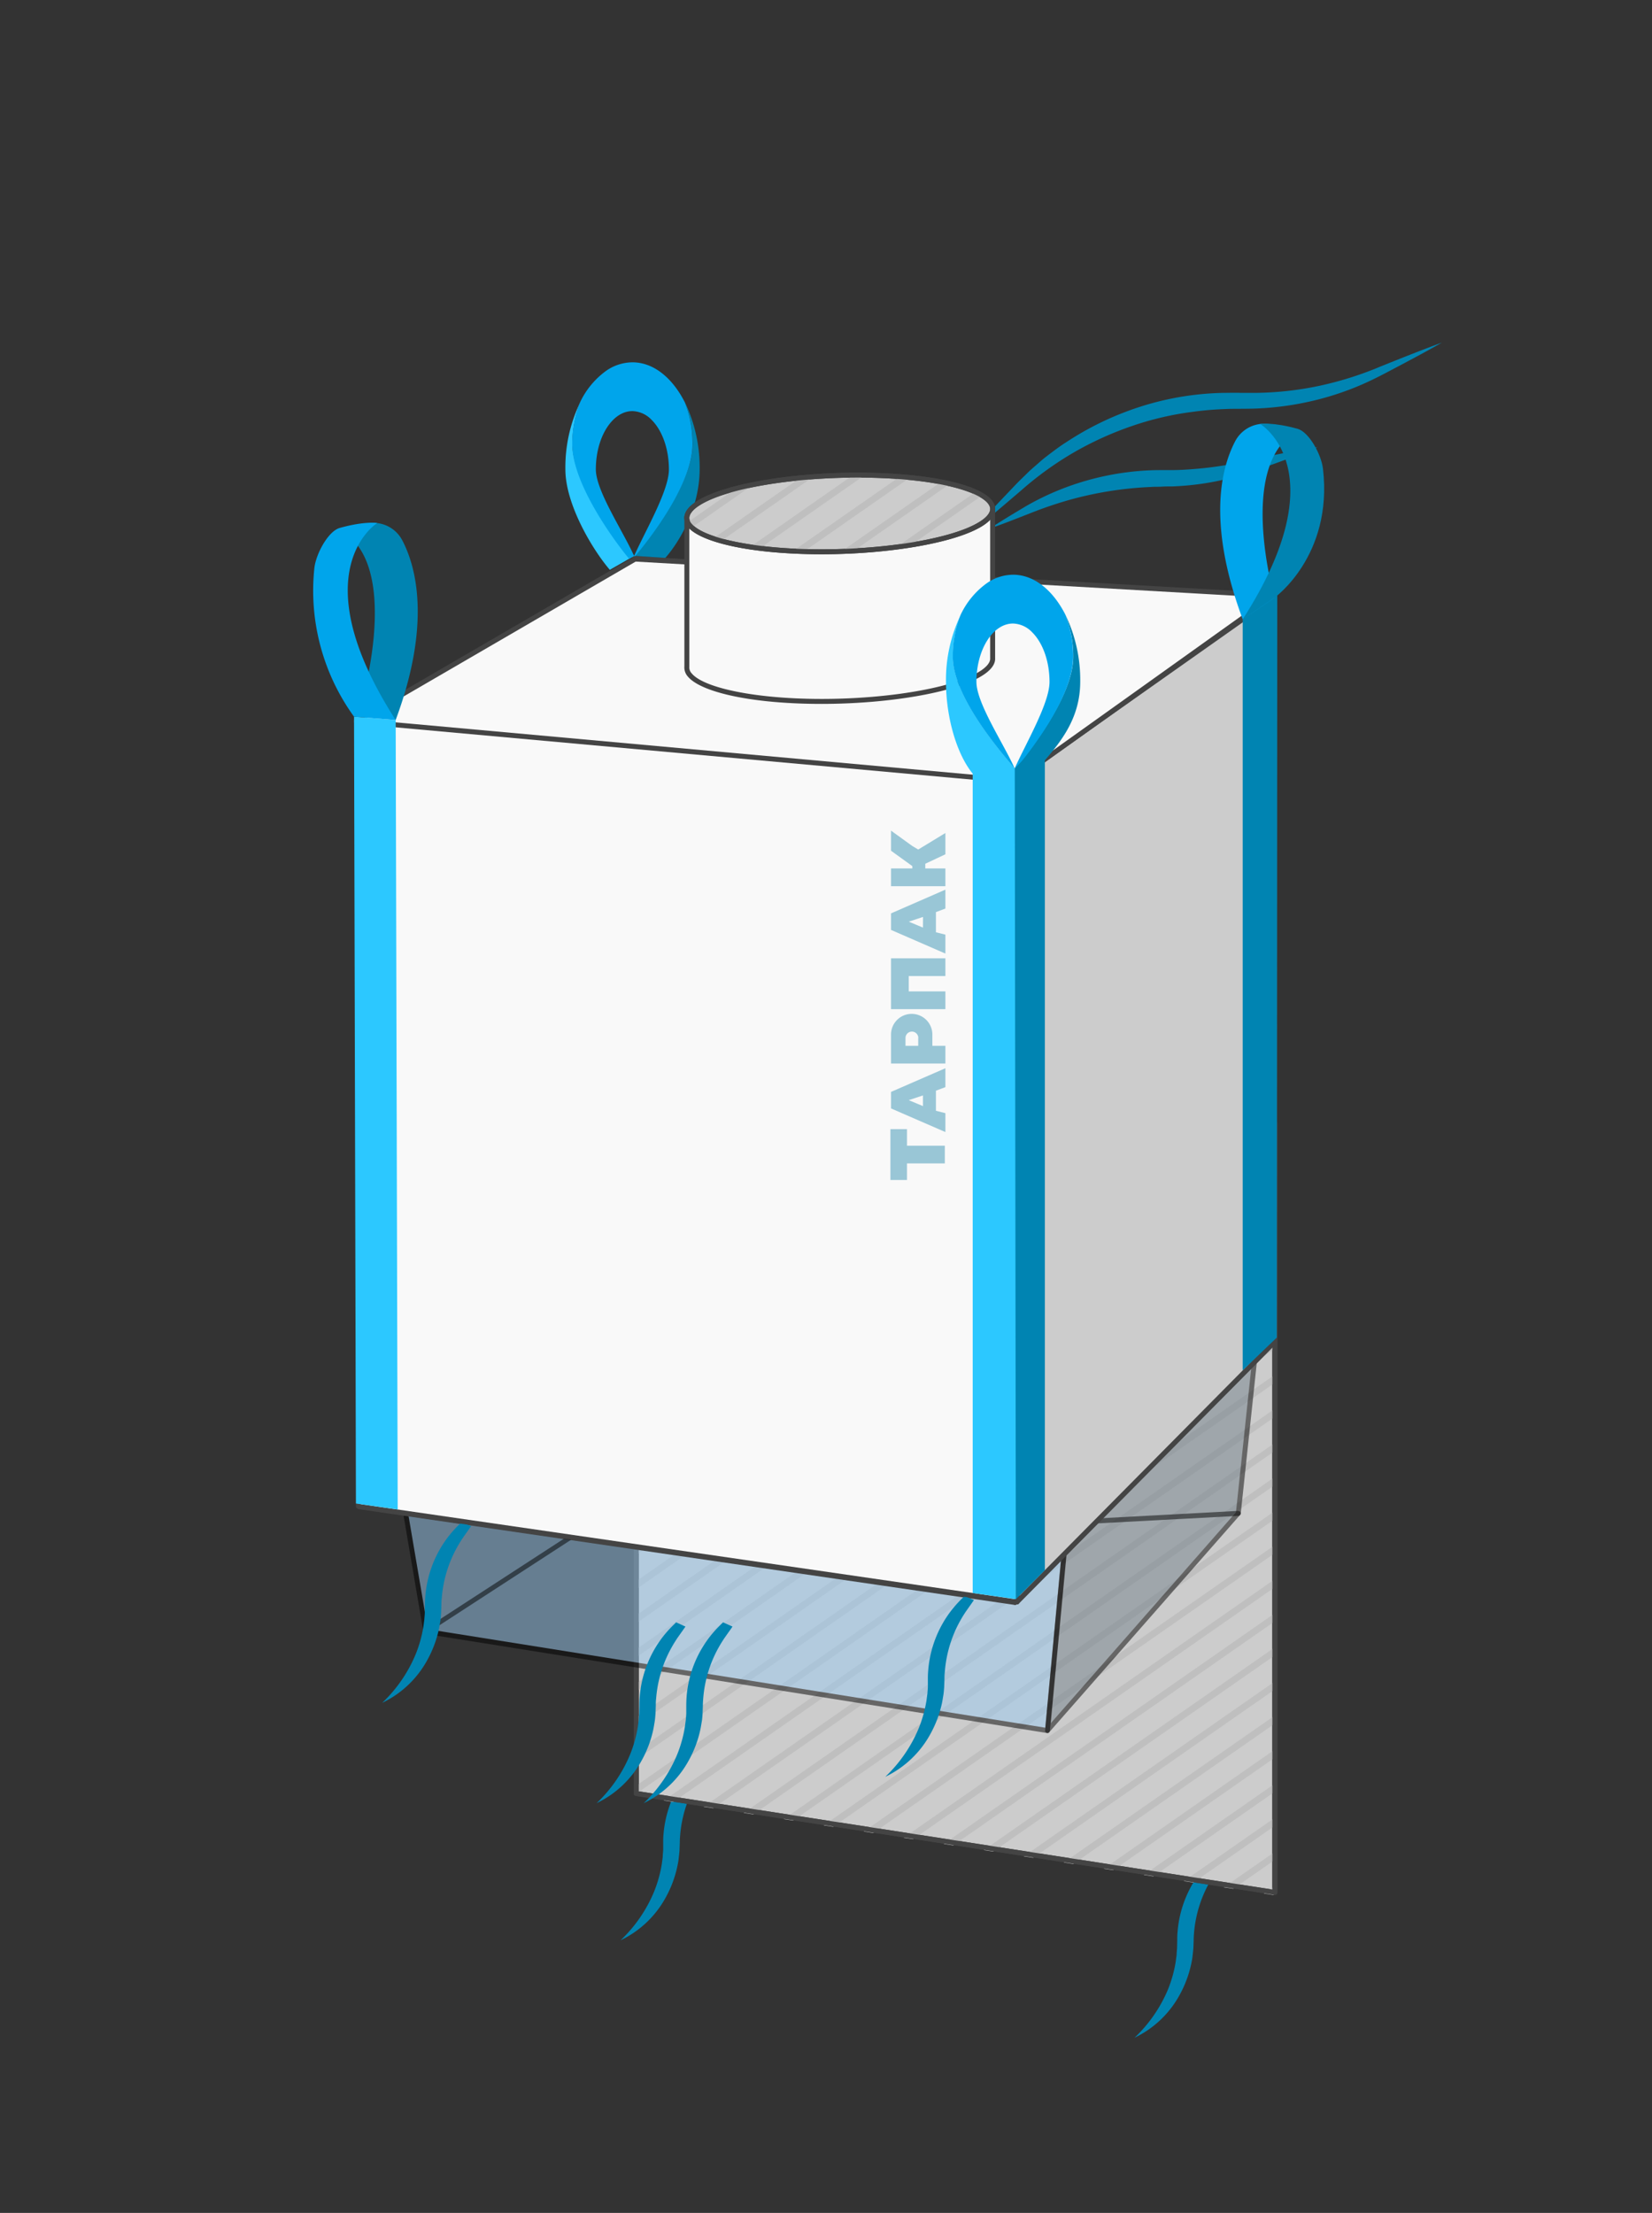 <svg id="Слой_1" data-name="Слой 1" xmlns="http://www.w3.org/2000/svg" viewBox="0 0 499.89 669.62"><rect x="0" y="0" width="499.89" height="669.62" fill="#333333" stroke="none"/><defs><style>.cls-1{fill:#ccc;}.cls-2{fill:#444;}.cls-3{fill:#0084b2;}.cls-4{fill:#bfbfbf;}.cls-5,.cls-9{opacity:0.5;}.cls-6{fill:#9ac9ef;}.cls-7{fill:#727f89;}.cls-8{fill:#f9f9f9;}.cls-10{fill:#99c6d6;}.cls-11{fill:#2cc8ff;}.cls-12{fill:#00a5eb;}</style></defs><title>к</title><polygon class="cls-1" points="193.97 394.95 108.79 455.73 108.79 375.86 192.97 328.91 193.97 394.95"/><path class="cls-2" d="M108.79,456.48a.71.71,0,0,1-.34-.08.76.76,0,0,1-.41-.67V375.86a.74.74,0,0,1,.39-.65l84.18-47a.75.75,0,0,1,.74,0,.72.72,0,0,1,.37.63l1,66.05a.72.72,0,0,1-.31.62l-85.18,60.78A.7.7,0,0,1,108.79,456.48Zm.75-80.18v78l83.68-59.71-1-64.4Z"/><path class="cls-3" d="M376.65,553.36c-1.57,2.71-3.31,5.27-5,7.84q-1.32,1.92-2.67,3.8l-1.3,1.84c-.39.61-.8,1.22-1.16,1.86A37.55,37.55,0,0,0,361.3,585c-.06.71-.09,1.43-.1,2.15l-.09,2.42c-.07.82-.17,1.64-.26,2.46s-.26,1.63-.43,2.43a34.18,34.18,0,0,1-3.45,9.17,30.57,30.57,0,0,1-13.68,13A42.78,42.78,0,0,0,353.43,602a38.91,38.91,0,0,0,2.33-8.34l.28-2.14c0-.71.11-1.43.14-2.14l.05-2.2c0-.83,0-1.65.09-2.47a34.1,34.1,0,0,1,6.91-18.18,36.12,36.12,0,0,1,3.2-3.61c1.09-1.1,2.19-2.18,3.31-3.26C372,557.49,374.24,555.35,376.65,553.36Z"/><path class="cls-3" d="M221.15,523.82c-1.57,2.71-3.31,5.27-5.05,7.84q-1.32,1.92-2.67,3.8l-1.3,1.84c-.39.62-.8,1.22-1.16,1.86a37.59,37.59,0,0,0-5.17,16.34c-.06.72-.09,1.43-.1,2.15l-.09,2.42c-.07.82-.17,1.64-.26,2.46s-.26,1.63-.43,2.43a34.05,34.05,0,0,1-3.45,9.17,30.57,30.57,0,0,1-13.68,13,42.84,42.84,0,0,0,10.14-14.73,39,39,0,0,0,2.33-8.35l.28-2.13c0-.72.11-1.44.14-2.15l0-2.2c0-.82,0-1.65.09-2.47A34.1,34.1,0,0,1,207.73,537a36.12,36.12,0,0,1,3.2-3.61c1.09-1.09,2.19-2.18,3.31-3.25C216.49,528,218.74,525.82,221.15,523.82Z"/><polygon class="cls-1" points="385.79 572.64 192.54 542.71 192.54 328.79 385.79 339.87 385.79 572.64"/><path class="cls-2" d="M385.79,573.39h-.11L192.43,543.45a.75.75,0,0,1-.64-.74V328.79a.73.73,0,0,1,.24-.54.72.72,0,0,1,.56-.21l193.25,11.08a.75.75,0,0,1,.7.75V572.64a.73.73,0,0,1-.26.57A.72.72,0,0,1,385.79,573.39Zm-192.5-31.33L385,571.77V340.57l-191.75-11Z"/><polygon class="cls-4" points="198.35 330.01 192.84 333.85 192.84 336.29 201.58 330.19 198.35 330.01"/><polygon class="cls-4" points="212.02 330.79 192.84 344.16 192.84 346.6 215.25 330.98 212.02 330.79"/><polygon class="cls-4" points="225.7 331.58 192.84 354.48 192.84 356.91 228.93 331.76 225.7 331.58"/><polygon class="cls-4" points="239.37 332.36 192.84 364.79 192.84 367.23 242.61 332.55 239.37 332.36"/><polygon class="cls-4" points="253.05 333.14 192.84 375.1 192.84 377.54 256.28 333.33 253.05 333.14"/><polygon class="cls-4" points="266.73 333.93 192.84 385.42 192.84 387.85 269.96 334.11 266.73 333.93"/><polygon class="cls-4" points="280.4 334.71 192.84 395.73 192.84 398.17 283.63 334.9 280.4 334.71"/><polygon class="cls-4" points="294.07 335.5 192.84 406.04 192.84 408.48 297.31 335.68 294.07 335.5"/><polygon class="cls-4" points="307.75 336.28 192.84 416.36 192.84 418.79 310.98 336.46 307.75 336.28"/><polygon class="cls-4" points="321.43 337.06 192.84 426.67 192.84 429.11 324.66 337.25 321.43 337.06"/><polygon class="cls-4" points="335.1 337.85 192.84 436.98 192.84 439.42 338.33 338.03 335.1 337.85"/><polygon class="cls-4" points="348.78 338.63 192.84 447.3 192.84 449.73 352.01 338.82 348.78 338.63"/><polygon class="cls-4" points="362.45 339.41 192.84 457.61 192.84 460.05 365.68 339.6 362.45 339.41"/><polygon class="cls-4" points="376.13 340.2 192.84 467.92 192.84 470.36 379.36 340.38 376.13 340.2"/><polygon class="cls-4" points="386.09 343.57 192.84 478.24 192.84 480.67 386.09 346.01 386.09 343.57"/><polygon class="cls-4" points="386.09 353.88 192.84 488.55 192.84 490.99 386.09 356.32 386.09 353.88"/><polygon class="cls-4" points="386.09 364.2 192.84 498.86 192.84 501.3 386.09 366.63 386.09 364.2"/><polygon class="cls-4" points="386.09 374.51 192.84 509.17 192.84 511.61 386.09 376.94 386.09 374.51"/><polygon class="cls-4" points="386.09 384.82 192.84 519.49 192.84 521.92 386.09 387.26 386.09 384.82"/><polygon class="cls-4" points="386.09 395.14 192.84 529.8 192.84 532.24 386.09 397.57 386.09 395.14"/><polygon class="cls-4" points="386.09 405.45 192.84 540.12 192.84 542.55 386.09 407.89 386.09 405.45"/><polygon class="cls-4" points="386.09 415.76 200.84 544.85 203.7 545.29 386.09 418.2 386.09 415.76"/><polygon class="cls-4" points="386.09 426.05 212.92 546.72 215.81 547.17 386.09 428.51 386.09 426.05"/><polygon class="cls-4" points="386.09 436.37 225.03 548.6 227.92 549.04 386.09 438.82 386.09 436.37"/><polygon class="cls-4" points="386.09 446.68 237.14 550.47 240 550.91 386.09 449.12 386.09 446.68"/><polygon class="cls-4" points="386.09 456.99 249.25 552.35 252.11 552.79 386.09 459.43 386.09 456.99"/><polygon class="cls-4" points="386.09 467.31 261.36 554.22 264.22 554.67 386.09 469.74 386.09 467.31"/><polygon class="cls-4" points="386.09 477.62 273.46 556.1 276.33 556.54 386.09 480.06 386.09 477.62"/><polygon class="cls-4" points="386.09 487.93 285.57 557.98 288.43 558.42 386.09 490.37 386.09 487.93"/><polygon class="cls-4" points="386.09 498.24 297.68 559.85 300.54 560.29 386.09 500.68 386.09 498.24"/><polygon class="cls-4" points="386.09 508.56 309.79 561.73 312.65 562.17 386.09 510.99 386.09 508.56"/><polygon class="cls-4" points="386.09 518.87 321.9 563.6 324.76 564.05 386.09 521.31 386.09 518.87"/><polygon class="cls-4" points="386.09 529.18 334 565.48 336.87 565.92 386.09 531.62 386.09 529.18"/><polygon class="cls-4" points="386.09 539.5 346.11 567.35 348.97 567.8 386.09 541.93 386.09 539.5"/><polygon class="cls-4" points="386.09 549.81 358.22 569.23 361.08 569.67 386.09 552.25 386.09 549.81"/><polygon class="cls-4" points="386.09 560.12 370.33 571.11 373.19 571.55 386.09 562.56 386.09 560.12"/><polygon class="cls-4" points="386.09 572.87 386.09 570.44 382.44 572.98 385.3 573.42 386.09 572.87"/><path class="cls-2" d="M385.79,573.39h-.11L192.43,543.45a.75.75,0,0,1-.64-.74V328.79a.73.73,0,0,1,.24-.54.72.72,0,0,1,.56-.21l193.25,11.08a.75.75,0,0,1,.7.75V572.64a.73.73,0,0,1-.26.57A.72.72,0,0,1,385.79,573.39Zm-192.5-31.33L385,571.77V340.57l-191.75-11Z"/><g class="cls-5"><polygon class="cls-6" points="117.86 429.34 128.81 493.65 316.96 523.67 323.93 449.35 117.86 429.34"/><path d="M317,524.42h-.12l-188.15-30a.74.74,0,0,1-.62-.61l-10.95-64.32a.73.73,0,0,1,.19-.63.78.78,0,0,1,.62-.24L324,448.6a.77.77,0,0,1,.68.82l-7,74.32a.76.76,0,0,1-.75.68ZM129.46,493l186.83,29.8L323.11,450,118.77,430.18Z"/></g><g class="cls-5"><polygon class="cls-7" points="316.96 523.67 374.7 457.92 381.67 392.18 331.89 415.05 323.12 457.92 316.96 523.67"/><path d="M317,524.42a.8.8,0,0,1-.3-.06.75.75,0,0,1-.45-.76l6.17-65.75,8.78-43a.75.75,0,0,1,.42-.53l49.77-22.86a.72.72,0,0,1,.75.07.75.75,0,0,1,.31.69l-7,65.74a.73.73,0,0,1-.18.42l-57.74,65.74A.73.73,0,0,1,317,524.42Zm15.59-108.85-8.69,42.5-5.94,63.37L374,457.61l6.8-64.2Z"/></g><polygon class="cls-1" points="384.97 406.67 307.15 484.89 307.15 392.18 384.97 339.69 384.97 406.67"/><path class="cls-2" d="M307.15,485.64a.72.72,0,0,1-.29-.06.74.74,0,0,1-.46-.69V392.18a.73.73,0,0,1,.33-.62l77.82-52.49a.75.75,0,0,1,.78,0,.75.75,0,0,1,.39.66v67a.71.71,0,0,1-.22.53l-77.82,78.22A.79.79,0,0,1,307.15,485.64Zm.75-93.06v90.49l76.32-76.71V341.1ZM385,406.67h0Z"/><polygon class="cls-8" points="307.15 484.89 108.79 455.95 108.79 376.1 307.15 392.18 307.15 484.89"/><path class="cls-2" d="M307.15,485.64H307L108.69,456.69A.75.75,0,0,1,108,456V376.1a.76.76,0,0,1,.24-.55.81.81,0,0,1,.57-.2l198.36,16.08a.75.75,0,0,1,.69.75v92.71a.78.78,0,0,1-.26.57A.8.8,0,0,1,307.15,485.64ZM109.54,455.3,306.4,484V392.87L109.54,376.92Z"/><path class="cls-9" d="M331.69,461a.75.75,0,0,1-.74-.71.74.74,0,0,1,.7-.79l43-2.3a.77.77,0,0,1,.79.71.75.75,0,0,1-.71.79l-43,2.3Z"/><path class="cls-9" d="M128.81,494.4a.77.77,0,0,1-.63-.34.75.75,0,0,1,.22-1l43.72-28.41a.74.74,0,0,1,1,.22.75.75,0,0,1-.22,1l-43.71,28.4A.7.7,0,0,1,128.81,494.4Z"/><path class="cls-3" d="M218.79,490.92c-.31.3-.62.6-.92.91a33.82,33.82,0,0,0-10.12,21.78c-.06.82-.08,1.65-.09,2.47l0,2.2c0,.71-.09,1.43-.14,2.15l-.28,2.13a38.42,38.42,0,0,1-2.33,8.35,42.81,42.81,0,0,1-10.13,14.73,30.55,30.55,0,0,0,13.67-13,33.72,33.72,0,0,0,3.45-9.17c.18-.8.29-1.62.44-2.43s.19-1.63.26-2.46l.08-2.42c0-.72.05-1.43.11-2.15a37.44,37.44,0,0,1,5.16-16.34c.37-.63.77-1.24,1.17-1.86l1.29-1.84c.43-.58.84-1.18,1.25-1.77Z"/><path class="cls-3" d="M291.89,482.93c-.3.31-.61.61-.92.91a36.12,36.12,0,0,0-3.2,3.61,34.1,34.1,0,0,0-6.91,18.18c-.07.82-.09,1.64-.09,2.47l0,2.2c0,.71-.1,1.43-.14,2.14l-.28,2.14a39.15,39.15,0,0,1-2.33,8.35,42.84,42.84,0,0,1-10.14,14.73,30.57,30.57,0,0,0,13.68-13,34.18,34.18,0,0,0,3.45-9.17c.17-.8.29-1.62.43-2.43s.19-1.64.26-2.46l.09-2.42c0-.72,0-1.44.1-2.15A37.55,37.55,0,0,1,291,489.66c.36-.64.77-1.24,1.16-1.86l1.3-1.84,1.25-1.78Z"/><path class="cls-3" d="M139.72,460.56l-.93.9a36.12,36.12,0,0,0-3.2,3.61,34.1,34.1,0,0,0-6.91,18.18c-.06.82-.09,1.65-.09,2.47l-.05,2.2c0,.71-.1,1.43-.14,2.15l-.28,2.13a38.42,38.42,0,0,1-2.33,8.35,42.84,42.84,0,0,1-10.14,14.73,30.57,30.57,0,0,0,13.68-13,34.05,34.05,0,0,0,3.45-9.17c.17-.8.29-1.62.43-2.43s.2-1.63.26-2.46l.09-2.42c0-.72,0-1.43.11-2.15a37.44,37.44,0,0,1,5.16-16.34c.36-.64.77-1.24,1.16-1.86l1.3-1.84,1.25-1.77Z"/><path class="cls-3" d="M204.59,490.92l-.92.91a34.91,34.91,0,0,0-3.2,3.6,34.1,34.1,0,0,0-6.91,18.18c-.07.82-.09,1.65-.09,2.47l-.05,2.2c0,.71-.1,1.43-.14,2.15l-.28,2.13a38.45,38.45,0,0,1-2.34,8.35,42.67,42.67,0,0,1-10.13,14.73,30.57,30.57,0,0,0,13.68-13,34.05,34.05,0,0,0,3.45-9.17c.17-.8.29-1.62.43-2.43s.19-1.63.26-2.46l.09-2.42c0-.72,0-1.43.1-2.15a37.59,37.59,0,0,1,5.17-16.34c.36-.63.77-1.24,1.16-1.86l1.3-1.84c.42-.58.83-1.18,1.25-1.77Z"/><polygon class="cls-1" points="385.35 406.88 191.1 383.94 192.1 169.03 384.35 181.1 385.35 406.88"/><path class="cls-2" d="M385.35,407.63h-.09L191,384.69a.76.76,0,0,1-.66-.75l1-214.92a.75.75,0,0,1,.24-.54.72.72,0,0,1,.56-.2L384.4,180.35a.75.75,0,0,1,.7.75l1,225.78a.75.75,0,0,1-.25.56A.78.78,0,0,1,385.35,407.63Zm-193.5-24.36L384.6,406l-1-224.23-190.75-12Z"/><polygon class="cls-4" points="196.91 170.25 192.39 173.09 192.39 175.52 200.14 170.43 196.91 170.25"/><polygon class="cls-4" points="210.58 171.03 191.39 184.4 191.39 186.84 213.81 171.21 210.58 171.03"/><polygon class="cls-4" points="224.25 171.81 191.39 194.71 191.39 197.15 227.49 172 224.25 171.81"/><polygon class="cls-4" points="237.93 172.6 191.39 205.03 191.39 207.46 241.16 172.78 237.93 172.6"/><polygon class="cls-4" points="251.61 173.38 191.39 215.34 191.39 217.78 254.84 173.56 251.61 173.38"/><polygon class="cls-4" points="265.28 174.16 191.39 225.65 191.39 228.09 268.51 174.35 265.28 174.16"/><polygon class="cls-4" points="278.96 174.95 191.39 235.96 191.39 238.4 282.19 175.13 278.96 174.95"/><polygon class="cls-4" points="292.63 175.73 191.39 246.28 191.39 248.72 295.86 175.92 292.63 175.73"/><polygon class="cls-4" points="306.31 176.51 191.39 256.59 191.39 259.03 309.54 176.7 306.31 176.51"/><polygon class="cls-4" points="319.98 177.3 191.39 266.9 191.39 269.34 323.21 177.48 319.98 177.3"/><polygon class="cls-4" points="333.66 178.08 191.39 277.22 191.39 279.65 336.89 178.27 333.66 178.08"/><polygon class="cls-4" points="347.33 178.87 191.39 287.53 191.39 289.97 350.56 179.05 347.33 178.87"/><polygon class="cls-4" points="361.01 179.65 191.39 297.84 191.39 300.28 364.24 179.84 361.01 179.65"/><polygon class="cls-4" points="374.68 180.43 191.39 308.16 191.39 310.59 377.91 180.62 374.68 180.43"/><polygon class="cls-4" points="384.64 183.81 191.39 318.47 191.39 320.91 384.64 186.24 384.64 183.81"/><polygon class="cls-4" points="384.64 194.12 191.39 328.78 191.39 331.22 384.64 196.56 384.64 194.12"/><polygon class="cls-4" points="384.64 204.43 191.39 339.1 191.39 341.53 384.64 206.87 384.64 204.43"/><polygon class="cls-4" points="384.64 214.74 191.39 349.41 191.39 351.85 384.64 217.18 384.64 214.74"/><polygon class="cls-4" points="384.64 225.06 191.39 359.72 191.39 362.16 384.64 227.49 384.64 225.06"/><polygon class="cls-4" points="384.64 235.37 191.39 370.04 191.39 372.47 384.64 237.81 384.64 235.37"/><polygon class="cls-4" points="384.64 245.69 191.39 380.35 191.39 382.79 384.64 248.12 384.64 245.69"/><polygon class="cls-4" points="384.64 256 199.4 385.08 202.26 385.53 384.64 258.43 384.64 256"/><polygon class="cls-4" points="384.64 266.29 211.48 386.96 214.37 387.4 384.64 268.75 384.64 266.29"/><polygon class="cls-4" points="384.64 276.6 223.59 388.83 226.48 389.28 384.64 279.06 384.64 276.6"/><polygon class="cls-4" points="384.64 286.91 235.7 390.71 238.56 391.15 384.64 289.35 384.64 286.91"/><polygon class="cls-4" points="384.64 297.23 247.81 392.58 250.67 393.03 384.64 299.66 384.64 297.23"/><polygon class="cls-4" points="384.64 307.54 259.91 394.46 262.77 394.9 384.64 309.98 384.64 307.54"/><polygon class="cls-4" points="384.64 317.85 272.02 396.33 274.88 396.78 384.64 320.29 384.64 317.85"/><polygon class="cls-4" points="384.64 328.17 284.13 398.21 286.99 398.65 384.64 330.6 384.64 328.17"/><polygon class="cls-4" points="384.64 338.48 296.24 400.09 299.1 400.53 384.64 340.92 384.64 338.48"/><polygon class="cls-4" points="384.64 348.79 308.35 401.96 311.21 402.4 384.64 351.23 384.64 348.79"/><polygon class="cls-4" points="384.64 359.11 320.45 403.84 323.31 404.28 384.64 361.54 384.64 359.11"/><polygon class="cls-4" points="384.64 369.42 332.56 405.71 335.42 406.16 384.64 371.86 384.64 369.42"/><polygon class="cls-4" points="384.64 379.73 344.67 407.59 347.53 408.03 384.64 382.17 384.64 379.73"/><polygon class="cls-4" points="384.64 390.05 356.78 409.46 359.64 409.91 384.64 392.48 384.64 390.05"/><polygon class="cls-4" points="384.64 400.36 368.89 411.34 371.75 411.78 384.64 402.8 384.64 400.36"/><polygon class="cls-4" points="385.64 406.11 385.64 403.67 381.99 406.22 384.85 406.66 385.64 406.11"/><path class="cls-2" d="M385.35,407.63h-.09L191,384.69a.76.76,0,0,1-.66-.75l1-214.92a.75.75,0,0,1,.24-.54.72.72,0,0,1,.56-.2L384.4,180.35a.75.75,0,0,1,.7.75l1,225.78a.75.75,0,0,1-.25.56A.78.78,0,0,1,385.35,407.63Zm-193.5-24.36L384.6,406l-1-224.23-190.75-12Z"/><polygon class="cls-1" points="385.7 405.95 307.7 484.74 307.7 235.59 385.7 180.56 385.7 405.95"/><path class="cls-2" d="M307.7,485.49a.69.69,0,0,1-.28-.05.76.76,0,0,1-.47-.7V235.59a.75.75,0,0,1,.32-.61l78-55a.75.75,0,0,1,1.18.62V406a.78.78,0,0,1-.21.53l-78,78.79A.75.75,0,0,1,307.7,485.49ZM308.45,236V482.92L385,405.64V182ZM385.7,406h0Z"/><polygon class="cls-8" points="307.7 484.74 108.45 455.81 108.45 217.55 307.7 236.03 307.7 484.74"/><path class="cls-2" d="M307.7,485.49h-.11L108.34,456.55a.76.76,0,0,1-.64-.74V217.55A.77.77,0,0,1,108,217a.75.75,0,0,1,.57-.19l199.25,18.49a.74.74,0,0,1,.68.75v248.7a.73.73,0,0,1-.26.57A.72.72,0,0,1,307.7,485.49ZM109.2,455.16,307,483.88V236.72L109.2,218.37Z"/><polygon class="cls-10" points="269.44 357.06 269.44 341.68 274.45 341.68 274.45 346.69 285.9 346.69 285.9 352.05 274.45 352.05 274.45 357.06 269.44 357.06"/><polygon class="cls-10" points="269.62 295.35 269.62 295.35 269.62 300 269.62 300 269.62 305.37 286.07 305.37 286.07 300 274.99 300 274.99 295.35 286.07 295.35 286.07 289.99 274.99 289.99 269.62 289.99 269.62 289.99 269.62 295.35"/><polygon class="cls-10" points="276.06 256 269.62 251.35 269.62 257.43 276.06 262.08 276.06 262.8 269.62 262.8 269.62 268.17 286.07 268.17 286.07 262.8 279.99 262.8 279.99 261.37 286.07 258.51 286.07 252.07 277.85 257.07 276.06 256"/><path class="cls-10" d="M269.62,276.39v5l16.45,7.16v-5.73l-2.86-.71V276l2.86-1.07v-5.72Zm9.66,4.3L275,278.9l4.3-1.43Z"/><path class="cls-10" d="M269.62,330.41v5l16.45,7.15v-5.72l-2.86-.72v-6.08l2.86-1.07v-5.72Zm9.66,4.29-4.3-1.79,4.3-1.43Z"/><path class="cls-10" d="M269.62,313.05v8.77h16.45v-5.36h-3.94v-3.41a6.25,6.25,0,0,0-6.26-6.25h0A6.25,6.25,0,0,0,269.62,313.05Zm8.23,1.05v2.36H274V314.1a1.94,1.94,0,0,1,3.88,0Z"/><path class="cls-11" d="M175.57,121.73A45.43,45.43,0,0,0,171.08,142c0,10.77,8.38,24.54,13.45,30.43l7.38-4.23c-3.6-4.28-18.71-21.43-18.71-33.8A34.17,34.17,0,0,1,175.57,121.73Z"/><path class="cls-3" d="M211.71,142a45.64,45.64,0,0,0-4.49-20.32,34.46,34.46,0,0,1,2.37,12.72c0,12.37-14.08,29.52-17.68,33.8l9.42.62C206.4,163,211.71,152.81,211.71,142Z"/><path class="cls-12" d="M207.22,121.72c-.4-.78-.82-1.52-1.25-2.24-3.7-6.06-8.86-9.84-14.58-9.84a14,14,0,0,0-8,2.59,24.84,24.84,0,0,0-7.86,9.5,34.17,34.17,0,0,0-2.37,12.71c0,12.37,13.62,30.38,17.22,34.66l1.49-.86c-3.28-7.43-11.57-19.7-11.57-26.2,0-5.58,1.62-10.54,4.16-13.77,1.89-2.42,4.28-3.87,6.89-3.87a8.33,8.33,0,0,1,5.84,2.67c3.13,3.12,5.22,8.64,5.22,15,0,6.5-7.27,18.77-10.54,26.2h.34c3.6-4.28,17.34-21.43,17.34-33.8A34.46,34.46,0,0,0,207.22,121.72Z"/><polygon class="cls-8" points="107.74 218.25 306.99 236.32 385.6 180.18 192.17 169.18 107.74 218.25"/><path class="cls-2" d="M307,237.07h-.07L107.67,219a.75.75,0,0,1-.31-1.39l84.43-49.07a.77.77,0,0,1,.42-.1l193.43,11a.75.75,0,0,1,.68.54.76.76,0,0,1-.29.82l-78.6,56.14A.77.77,0,0,1,307,237.07ZM110.15,217.71l196.63,17.84,76.65-54.74L192.35,169.94Z"/><path class="cls-3" d="M293.84,161.07c4.41-4.92,9-9.68,13.52-14.44,1.13-1.19,2.37-2.34,3.55-3.51s2.49-2.23,3.74-3.35,2.6-2.11,3.94-3.12,2.71-2,4.13-2.89a90.89,90.89,0,0,1,17.95-9.16,88,88,0,0,1,29.7-5.72c1.69,0,3.37-.07,5,0h4.87a98,98,0,0,0,19.13-2.16,103.24,103.24,0,0,0,18.5-5.87c6.12-2.45,12.23-4.91,18.43-7.17-5.74,3.27-11.57,6.33-17.4,9.4-2.92,1.53-6,3-9.07,4.23a88.11,88.11,0,0,1-9.53,3.2,90,90,0,0,1-19.93,3.1c-1.69.07-3.37.08-5,.09s-3.27,0-4.86.09a93.13,93.13,0,0,0-9.57.83A91.37,91.37,0,0,0,342.28,129a99.9,99.9,0,0,0-17.51,8A101,101,0,0,0,309,148.4C304,152.67,299,157,293.84,161.07Z"/><path class="cls-3" d="M299.5,159.94c3.62-2.4,7.32-4.6,11-6.8a81.43,81.43,0,0,1,11.87-5.6,83,83,0,0,1,25.81-5.23c1.1-.05,2.21-.05,3.31-.06l3.17,0c2.1,0,4.19-.13,6.28-.29a112.22,112.22,0,0,0,12.48-1.66c2.07-.38,4.12-.9,6.24-1.35l6.32-1.35c4.23-.83,8.46-1.68,12.75-2.31-4,1.7-8,3.18-12.09,4.67s-8.05,2.92-12.31,4.14a79.9,79.9,0,0,1-12.94,2.58c-2.19.26-4.39.42-6.59.51-1.09,0-2.24,0-3.28.07s-2.09,0-3.13.09a109.49,109.49,0,0,0-24.8,3.92,121.41,121.41,0,0,0-12,4.1C307.6,156.92,303.6,158.53,299.5,159.94Z"/><path class="cls-8" d="M207.84,201.7c-.51,4.71,10.63,8.87,29.23,10.16,23.79,1.64,50.58-2.05,60-8.21,2.34-1.53,3.39-3.07,3.29-4.55V153.83l-92.53,2.6Z"/><path class="cls-2" d="M248.59,213c-3.88,0-7.77-.12-11.57-.38-14.8-1-25.59-4-28.85-7.86a4.14,4.14,0,0,1-1.08-3.09V156.43a.74.74,0,0,1,.73-.75l92.53-2.6a.67.67,0,0,1,.55.21.77.77,0,0,1,.22.54V199.1c.12,1.77-1.1,3.53-3.63,5.18C289.46,209.52,269,213,248.59,213Zm-40-55.83v44.62a2.58,2.58,0,0,0,.74,2c2.95,3.53,13.6,6.34,27.79,7.32,23.52,1.62,50.23-2,59.55-8.09,1.4-.91,3.06-2.33,2.95-3.87V154.6Zm-.75,44.54h0Z"/><path class="cls-1" d="M297.08,158.38c-9.43,6.15-36.22,9.85-60,8.2-18.6-1.28-29.74-5.44-29.23-10.15.15-1.37,1.28-2.79,3.51-4.2,9.81-6.2,37-9.76,60.53-8,17.51,1.3,28.19,5.18,28.49,9.62C300.47,155.31,299.42,156.85,297.08,158.38Z"/><path class="cls-2" d="M248.59,167.72c-3.88,0-7.77-.13-11.57-.39-14.8-1-25.59-4-28.85-7.85a4.16,4.16,0,0,1-1.08-3.13c.18-1.65,1.48-3.25,3.86-4.75,9.88-6.25,37.24-9.89,61-8.13,17.66,1.3,28.84,5.26,29.18,10.31.12,1.81-1.1,3.57-3.63,5.23h0C289.46,164.25,269,167.72,248.59,167.72Zm10.9-23.2c-19.92,0-39.75,3.3-47.74,8.35-1.95,1.23-3,2.49-3.16,3.64a2.59,2.59,0,0,0,.74,2c2.95,3.53,13.6,6.33,27.79,7.32,23.52,1.62,50.23-2,59.55-8.09h0c1.4-.92,3.06-2.34,2.95-3.87-.22-3.32-9-7.53-27.79-8.92C267.78,144.66,263.63,144.52,259.49,144.52Z"/><path class="cls-4" d="M222.39,148.05l-14,9.78a4.74,4.74,0,0,0,1.13,1.65l18.19-12.67Q224.88,147.38,222.39,148.05Z"/><path class="cls-4" d="M242,144.69l-26.15,18.22c.75.26,1.56.52,2.41.76L246,144.34C244.66,144.44,243.33,144.55,242,144.69Z"/><path class="cls-4" d="M258.05,143.82,227,165.49c.94.15,1.92.28,2.92.41l31.68-22.08Z"/><path class="cls-4" d="M272.23,144.26l-32.32,22.52,3.3.14,32.13-22.4C274.33,144.42,273.29,144.33,272.23,144.26Z"/><path class="cls-4" d="M284.78,145.82l-30.29,21.11c1.24,0,2.48-.08,3.71-.15l29.28-20.4C286.62,146.18,285.72,146,284.78,145.82Z"/><path class="cls-4" d="M295.29,148.81l-24.18,16.85c1.49-.18,2.95-.39,4.38-.61l21.82-15.21A19.92,19.92,0,0,0,295.29,148.81Z"/><path class="cls-4" d="M300.24,155.67l-7,4.85a25,25,0,0,0,4.12-2.1A8.5,8.5,0,0,0,300.24,155.67Z"/><path class="cls-2" d="M248.59,167.72c-3.88,0-7.77-.13-11.57-.39-14.8-1-25.59-4-28.85-7.85a4.16,4.16,0,0,1-1.08-3.13c.18-1.65,1.48-3.25,3.86-4.75,9.88-6.25,37.24-9.89,61-8.13,17.66,1.3,28.84,5.26,29.18,10.31.12,1.81-1.1,3.57-3.63,5.23h0C289.46,164.25,269,167.72,248.59,167.72Zm10.9-23.2c-19.92,0-39.75,3.3-47.74,8.35-1.95,1.23-3,2.49-3.16,3.64a2.59,2.59,0,0,0,.74,2c2.95,3.53,13.6,6.33,27.79,7.32,23.52,1.62,50.23-2,59.55-8.09h0c1.4-.92,3.06-2.34,2.95-3.87-.22-3.32-9-7.53-27.79-8.92C267.78,144.66,263.63,144.52,259.49,144.52Z"/><path class="cls-11" d="M290.74,186a45.5,45.5,0,0,0-4.49,20.31c0,10.78,3.3,22.24,8.37,28.13l12.45-1.92c-3.59-4.28-18.71-21.43-18.71-33.8A34.26,34.26,0,0,1,290.74,186Z"/><path class="cls-3" d="M326.87,206.29A45.5,45.5,0,0,0,322.38,186a34.22,34.22,0,0,1,2.38,12.72c0,12.37-14.09,29.52-17.69,33.8l9.1-2.45C321.24,224.16,326.87,217.07,326.87,206.29Z"/><path class="cls-12" d="M322.38,186c-.39-.78-.81-1.52-1.25-2.24-3.69-6.06-8.85-9.85-14.57-9.85a14,14,0,0,0-8,2.6,24.8,24.8,0,0,0-7.86,9.49,34.26,34.26,0,0,0-2.38,12.72c0,12.37,15.12,29.52,18.71,33.8h0c-3.27-7.43-11.57-19.7-11.57-26.21,0-5.57,1.63-10.53,4.16-13.77,1.89-2.41,4.29-3.86,6.9-3.86a8.31,8.31,0,0,1,5.83,2.67c3.13,3.11,5.23,8.64,5.23,15,0,6.51-7.27,18.78-10.55,26.21h.35c3.6-4.28,17.34-21.43,17.34-33.8A34.22,34.22,0,0,0,322.38,186Z"/><polygon class="cls-3" points="316.17 475.14 307.41 483.9 306.02 233.55 316.17 223.32 316.17 475.14"/><polygon class="cls-11" points="307.41 483.9 294.34 482.05 294.34 232.17 307.07 232.5 307.41 483.9"/><path class="cls-3" d="M121.73,163.5c4.83,9.23,8.27,26.71-2,54.37l-9.89-7s9.65-33.75-2.72-47.12l-.7-3.08.61-.46A9.88,9.88,0,0,1,121.73,163.5Z"/><polygon class="cls-11" points="120.34 456.76 107.71 454.97 107.13 216.87 119.73 217.87 120.34 456.76"/><path class="cls-12" d="M114.15,158.27s-23.39,14.5,5.58,59.6l-12.6-1a65,65,0,0,1-12-45c.51-4.37,4.21-11.13,7.66-12.11C110.4,157.62,114.15,158.27,114.15,158.27Z"/><polygon class="cls-3" points="386.36 404.74 376.04 414.65 376.04 187.4 386.49 180.11 386.36 404.74"/><path class="cls-12" d="M373.76,133.52c-4.83,9.24-8,26.21,2.28,53.88l9.61-6.53s-9.65-33.75,2.71-47.12l.71-3.08-.61-.46A9.89,9.89,0,0,0,373.76,133.52Z"/><path class="cls-3" d="M381.34,128.3s23.67,14-5.3,59.1l9.61-6.53s17.75-12.63,14.68-39c-.51-4.36-4.22-11.13-7.66-12.1C385.08,127.64,381.34,128.3,381.34,128.3Z"/></svg>